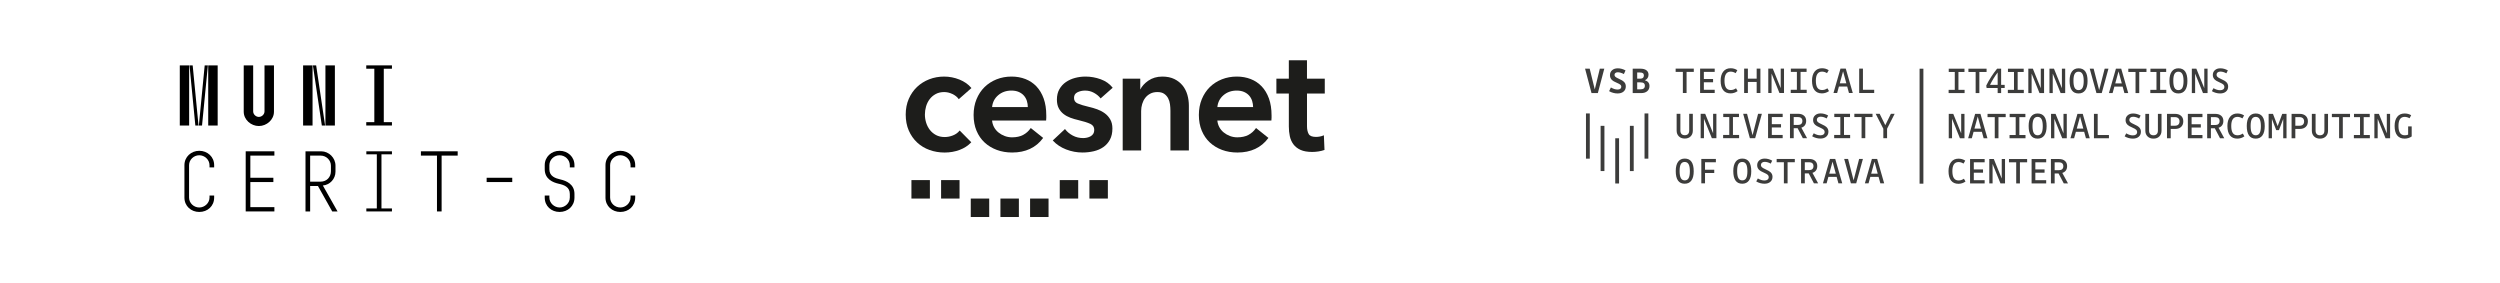 <?xml version="1.0" encoding="UTF-8"?><svg id="Vrstva_1" xmlns="http://www.w3.org/2000/svg" viewBox="0 0 401.439 45.41"><defs><style>.cls-1{isolation:isolate;}.cls-2{fill:#1d1d1b;}.cls-3{fill:#3c3c3b;}</style></defs><g class="cls-1"><path d="M28.87,10.497h1.503v9.656h-1.503v-9.656ZM30.429,10.497h.51l.938,9.656h-.51l-.938-9.656ZM32.87,10.497h.51l-.938,9.656h-.51l.938-9.656ZM33.435,10.497h1.518v9.656h-1.518v-9.656Z"/><path d="M40.653,10.497v7.38c0,.524.469.897.911.897s.91-.373.91-.897v-7.38h1.518v7.436c0,1.297-1.173,2.304-2.428,2.304s-2.428-1.007-2.428-2.304v-7.436h1.517Z"/><path d="M50.188,10.497v9.656h-1.518v-9.656h1.518ZM50.767,10.497l1.435,9.656h-.524l-1.435-9.656h.524ZM53.774,10.497v9.656h-1.518v-9.656h1.518Z"/><path d="M60.108,19.615v-8.58h-1.296v-.538h4.125v.538h-1.311v8.58h1.311v.538h-4.125v-.538h1.296Z"/></g><g class="cls-1"><path d="M29.615,31.731v-5.214c0-1.324,1.076-2.304,2.386-2.304,1.324,0,2.387.979,2.387,2.304v.358h-.745v-.345c0-.896-.786-1.601-1.642-1.601-.883,0-1.642.704-1.642,1.601v5.187c0,.896.759,1.6,1.642,1.6.855,0,1.642-.703,1.642-1.6v-.317h.745v.331c0,1.365-1.062,2.304-2.387,2.304-1.311,0-2.386-.938-2.386-2.304Z"/><path d="M39.453,24.296h4.607v.69h-3.862v3.559h3.697v.689h-3.697v4.028h3.862v.689h-4.607v-9.656Z"/><path d="M51.567,24.296c1.255,0,2.304,1.049,2.304,2.304v.966c0,1.173-.897,2.124-2.028,2.221l2.359,4.166h-.855l-2.29-4.083h-1.255v4.083h-.745v-9.656h2.511ZM53.14,27.482v-.868c0-.911-.759-1.628-1.642-1.628h-1.696v4.18h1.696c.924,0,1.642-.69,1.642-1.684Z"/><path d="M60.509,33.47v-8.69h-1.683v-.483h4.111v.483h-1.683v8.69h1.683v.482h-4.111v-.482h1.683Z"/><path d="M67.588,24.986v-.69h5.904v.69h-2.58v8.966h-.745v-8.966h-2.58Z"/><path d="M82.254,28.545v.689h-4.111v-.689h4.111Z"/><path d="M87.471,31.731v-.331h.745v.317c0,.896.786,1.6,1.655,1.6.855,0,1.627-.703,1.627-1.6v-.565c0-1.146-.938-1.463-1.821-1.655-.841-.193-2.207-.704-2.207-2.317v-.662c0-1.324,1.062-2.304,2.386-2.304s2.387.979,2.387,2.304v.358h-.745v-.345c0-.896-.786-1.601-1.642-1.601-.869,0-1.641.704-1.641,1.601v.648c0,1.131.952,1.448,1.793,1.642.911.206,2.235.744,2.235,2.316v.594c0,1.365-1.062,2.304-2.387,2.304s-2.386-.938-2.386-2.304Z"/><path d="M97.226,31.731v-5.214c0-1.324,1.076-2.304,2.386-2.304,1.324,0,2.386.979,2.386,2.304v.358h-.745v-.345c0-.896-.786-1.601-1.642-1.601-.883,0-1.641.704-1.641,1.601v5.187c0,.896.758,1.6,1.641,1.6.855,0,1.642-.703,1.642-1.6v-.317h.745v.331c0,1.365-1.062,2.304-2.386,2.304-1.31,0-2.386-.938-2.386-2.304Z"/></g><path class="cls-3" d="M315.466,14.427v.52h-2.564v-.52h.988v-2.871h-.97v-.526h2.528v.526h-.97v2.871h.987Z"/><path class="cls-3" d="M317.836,11.556v3.391h-.595v-3.391h-1.16v-.526h2.915v.526h-1.16Z"/><path class="cls-3" d="M321.334,14.131v.816h-.559v-.816h-1.773l-.06-.387c.21-.439.473-.904.788-1.393.315-.49.634-.93.955-1.321h.648v2.599h.571v.502h-.571ZM319.55,13.629h1.225v-1.995c-.234.31-.456.637-.666.979-.21.343-.397.681-.559,1.016Z"/><path class="cls-3" d="M324.975,14.427v.52h-2.564v-.52h.988v-2.871h-.97v-.526h2.528v.526h-.97v2.871h.987Z"/><path class="cls-3" d="M328.228,14.947h-.732l-1.267-3.125v3.125h-.529v-3.917h.726l1.273,3.131v-3.131h.529v3.917Z"/><path class="cls-3" d="M331.62,14.947h-.732l-1.267-3.125v3.125h-.529v-3.917h.726l1.273,3.131v-3.131h.529v3.917Z"/><path class="cls-3" d="M335.212,13.006c0,.649-.124,1.145-.372,1.487-.248.343-.606.514-1.074.514-.48,0-.84-.169-1.08-.508s-.36-.848-.36-1.529c0-.645.125-1.139.375-1.484.25-.345.605-.517,1.065-.517.484,0,.846.169,1.086.508.24.338.36.848.36,1.529ZM332.946,12.97c0,.516.066.895.199,1.136.133.242.34.363.622.363.286,0,.495-.119.628-.357.133-.238.199-.607.199-1.106,0-.508-.066-.883-.199-1.127-.133-.244-.342-.366-.628-.366s-.494.117-.625.351c-.131.234-.196.603-.196,1.106Z"/><path class="cls-3" d="M338.566,11.03l-1.077,3.917h-.851l-1.077-3.917h.625l.886,3.439.886-3.439h.607Z"/><path class="cls-3" d="M341.743,14.947h-.613l-.286-1.04h-1.327l-.286,1.04h-.589l1.124-3.917h.851l1.124,3.917ZM340.185,11.465l-.529,1.928h1.053l-.524-1.928Z"/><path class="cls-3" d="M343.511,11.556v3.391h-.595v-3.391h-1.16v-.526h2.915v.526h-1.16Z"/><path class="cls-3" d="M347.854,14.427v.52h-2.564v-.52h.988v-2.871h-.97v-.526h2.528v.526h-.97v2.871h.987Z"/><path class="cls-3" d="M351.244,13.006c0,.649-.124,1.145-.372,1.487-.248.343-.606.514-1.074.514-.48,0-.84-.169-1.08-.508s-.36-.848-.36-1.529c0-.645.125-1.139.375-1.484.25-.345.605-.517,1.065-.517.484,0,.846.169,1.086.508.24.338.36.848.36,1.529ZM348.977,12.97c0,.516.066.895.199,1.136.133.242.34.363.622.363.286,0,.495-.119.628-.357.133-.238.199-.607.199-1.106,0-.508-.066-.883-.199-1.127-.133-.244-.342-.366-.628-.366s-.494.117-.625.351c-.131.234-.196.603-.196,1.106Z"/><path class="cls-3" d="M354.482,14.947h-.732l-1.267-3.125v3.125h-.529v-3.917h.726l1.273,3.131v-3.131h.529v3.917Z"/><path class="cls-3" d="M357.787,13.901c0,.335-.117.602-.351.804s-.549.302-.946.302c-.222,0-.45-.032-.684-.097-.234-.065-.444-.155-.631-.272l.256-.478c.19.113.373.196.547.248.174.053.349.079.524.079.214,0,.381-.047.5-.142s.179-.231.179-.408c0-.129-.048-.244-.143-.345-.095-.101-.305-.221-.631-.363-.218-.097-.379-.175-.482-.236-.103-.06-.19-.123-.262-.187-.115-.105-.2-.221-.256-.347-.055-.127-.083-.269-.083-.426,0-.314.111-.57.333-.768.222-.197.513-.296.874-.296.21,0,.416.028.619.085.202.057.399.139.589.248l-.238.477c-.174-.097-.341-.168-.5-.214s-.313-.07-.464-.07c-.191,0-.34.046-.449.139-.109.093-.164.216-.164.369,0,.129.049.243.146.341.097.099.308.221.634.366.214.101.373.18.476.239.103.058.19.12.262.184.119.105.206.221.262.347.056.127.083.267.083.42Z"/><path class="cls-3" d="M315.448,22.2h-.732l-1.267-3.125v3.125h-.529v-3.917h.726l1.273,3.131v-3.131h.529v3.917Z"/><path class="cls-3" d="M319.137,22.2h-.613l-.286-1.04h-1.327l-.286,1.04h-.589l1.124-3.917h.851l1.124,3.917ZM317.578,18.719l-.529,1.928h1.053l-.524-1.928Z"/><path class="cls-3" d="M320.905,18.809v3.391h-.595v-3.391h-1.16v-.526h2.915v.526h-1.16Z"/><path class="cls-3" d="M325.247,21.681v.52h-2.564v-.52h.988v-2.871h-.97v-.526h2.528v.526h-.97v2.871h.987Z"/><path class="cls-3" d="M328.637,20.26c0,.649-.124,1.145-.372,1.487-.248.343-.606.514-1.074.514-.48,0-.84-.169-1.08-.508s-.36-.848-.36-1.529c0-.645.125-1.139.375-1.484.25-.345.605-.517,1.065-.517.484,0,.846.169,1.086.508.24.338.36.848.36,1.529ZM326.371,20.224c0,.516.066.895.199,1.136.133.242.34.363.622.363.286,0,.495-.119.628-.357.133-.238.199-.607.199-1.106,0-.508-.066-.883-.199-1.127-.133-.244-.342-.366-.628-.366s-.494.117-.625.351c-.131.234-.196.603-.196,1.106Z"/><path class="cls-3" d="M331.875,22.2h-.732l-1.267-3.125v3.125h-.529v-3.917h.726l1.273,3.131v-3.131h.529v3.917Z"/><path class="cls-3" d="M335.564,22.2h-.613l-.286-1.04h-1.327l-.286,1.04h-.589l1.124-3.917h.851l1.124,3.917ZM334.006,18.719l-.529,1.928h1.053l-.524-1.928Z"/><path class="cls-3" d="M336.837,21.681h1.808v.52h-2.409v-3.917h.601v3.397Z"/><path class="cls-3" d="M343.779,21.155c0,.335-.117.602-.351.804s-.549.302-.946.302c-.222,0-.45-.032-.684-.097-.234-.065-.444-.155-.631-.272l.256-.478c.19.113.373.196.547.248.174.053.349.079.524.079.214,0,.381-.047.5-.142s.179-.231.179-.408c0-.129-.048-.244-.143-.345-.095-.101-.305-.221-.631-.363-.218-.097-.379-.175-.482-.236-.103-.06-.19-.123-.262-.187-.115-.105-.2-.221-.256-.347-.055-.127-.083-.269-.083-.426,0-.314.111-.57.333-.768.222-.197.513-.296.874-.296.21,0,.416.028.619.085.202.057.399.139.589.248l-.238.477c-.174-.097-.341-.168-.5-.214s-.313-.07-.464-.07c-.191,0-.34.046-.449.139-.109.093-.164.216-.164.369,0,.129.049.243.146.341.097.099.308.221.634.366.214.101.373.18.476.239.103.058.19.12.262.184.119.105.206.221.262.347.056.127.083.267.083.42Z"/><path class="cls-3" d="M345.799,21.723c.226,0,.4-.065.524-.193.123-.129.184-.312.184-.55v-2.696h.583v2.696c0,.387-.118.697-.354.931-.236.234-.548.351-.937.351-.393,0-.709-.117-.949-.351-.24-.234-.36-.544-.36-.931v-2.696h.601v2.696c0,.238.061.421.184.55.123.129.298.193.524.193Z"/><path class="cls-3" d="M348.566,20.707v1.493h-.601v-3.917h1.303c.401,0,.72.106.958.317s.357.503.357.873c0,.391-.118.694-.354.91s-.556.323-.961.323h-.702ZM349.976,19.486c0-.214-.065-.38-.193-.499-.129-.119-.306-.178-.532-.178h-.684v1.378h.684c.234,0,.414-.061.538-.181.125-.121.188-.294.188-.52Z"/><path class="cls-3" d="M351.918,21.681h1.743v.52h-2.344v-3.917h2.344v.526h-1.743v1.142h1.481v.526h-1.481v1.203Z"/><path class="cls-3" d="M355.019,20.599v1.602h-.601v-3.917h1.315c.393,0,.705.101.937.302.232.202.348.48.348.834,0,.278-.066.511-.199.698-.133.187-.324.319-.574.396l.916,1.686h-.678l-.839-1.602h-.625ZM356.411,19.432c0-.197-.061-.351-.181-.459-.121-.109-.289-.163-.503-.163h-.708v1.263h.708c.218,0,.387-.055.506-.166s.178-.269.178-.475Z"/><path class="cls-3" d="M359.261,22.261c-.52,0-.915-.173-1.187-.52-.272-.347-.408-.852-.408-1.517,0-.625.142-1.114.425-1.469.284-.355.675-.532,1.175-.532.202,0,.391.025.565.076.174.05.347.13.517.239l-.273.477c-.135-.085-.269-.147-.402-.188-.133-.04-.265-.06-.396-.06-.329,0-.577.122-.744.366s-.25.607-.25,1.091c0,.504.081.879.244,1.127s.412.372.749.372c.155,0,.295-.02.422-.061.127-.04.273-.113.44-.217l.256.447c-.167.121-.347.213-.541.275-.194.062-.393.094-.595.094Z"/><path class="cls-3" d="M363.662,20.26c0,.649-.124,1.145-.372,1.487-.248.343-.606.514-1.074.514-.48,0-.84-.169-1.08-.508-.24-.339-.36-.848-.36-1.529,0-.645.125-1.139.375-1.484.25-.345.605-.517,1.065-.517.484,0,.846.169,1.086.508.24.338.36.848.36,1.529ZM361.396,20.224c0,.516.066.895.199,1.136s.34.363.622.363c.286,0,.495-.119.628-.357.133-.238.199-.607.199-1.106,0-.508-.066-.883-.199-1.127-.133-.244-.342-.366-.628-.366s-.493.117-.625.351c-.131.234-.196.603-.196,1.106Z"/><path class="cls-3" d="M364.816,19.106v3.095h-.529v-3.917h.696l.75,1.971.737-1.971h.69v3.917h-.53v-3.095l-.69,1.795h-.434l-.69-1.795Z"/><path class="cls-3" d="M368.573,20.707v1.493h-.601v-3.917h1.303c.401,0,.72.106.958.317s.357.503.357.873c0,.391-.118.694-.354.91-.236.216-.556.323-.961.323h-.702ZM369.983,19.486c0-.214-.065-.38-.193-.499-.129-.119-.306-.178-.532-.178h-.684v1.378h.684c.234,0,.414-.061.538-.181s.188-.294.188-.52Z"/><path class="cls-3" d="M372.535,21.723c.226,0,.4-.065.524-.193.123-.129.184-.312.184-.55v-2.696h.583v2.696c0,.387-.118.697-.354.931-.236.234-.548.351-.937.351-.393,0-.709-.117-.949-.351-.24-.234-.36-.544-.36-.931v-2.696h.601v2.696c0,.238.062.421.185.55.123.129.297.193.523.193Z"/><path class="cls-3" d="M376.197,18.809v3.391h-.595v-3.391h-1.16v-.526h2.915v.526h-1.16Z"/><path class="cls-3" d="M380.54,21.681v.52h-2.564v-.52h.988v-2.871h-.97v-.526h2.528v.526h-.969v2.871h.987Z"/><path class="cls-3" d="M383.793,22.2h-.731l-1.267-3.125v3.125h-.53v-3.917h.726l1.273,3.131v-3.131h.529v3.917Z"/><path class="cls-3" d="M386.135,22.261c-.527,0-.929-.172-1.204-.517-.276-.344-.414-.851-.414-1.52,0-.633.141-1.124.422-1.475.281-.351.676-.526,1.183-.526.199,0,.382.022.554.067.17.044.337.115.5.211l-.262.49c-.123-.072-.251-.128-.383-.166-.133-.038-.265-.057-.396-.057-.337,0-.588.12-.752.36-.165.24-.247.606-.247,1.097,0,.504.083.879.25,1.127s.42.372.761.372c.103,0,.197-.008.282-.024.085-.016.172-.042.259-.079v-1.324h.571v1.614c-.155.109-.331.195-.53.257-.198.062-.397.094-.595.094Z"/><path class="cls-3" d="M314.479,29.515c-.52,0-.915-.173-1.187-.52-.272-.347-.408-.852-.408-1.517,0-.625.142-1.114.425-1.469.284-.355.675-.532,1.175-.532.202,0,.391.025.565.076.175.05.347.13.518.239l-.274.477c-.135-.085-.269-.147-.402-.188-.133-.04-.265-.06-.396-.06-.329,0-.577.122-.744.366s-.25.607-.25,1.091c0,.504.081.879.244,1.127s.412.372.749.372c.155,0,.295-.02.422-.061.127-.04.274-.113.44-.217l.256.447c-.167.121-.347.213-.541.275-.194.062-.393.094-.595.094Z"/><path class="cls-3" d="M316.944,28.934h1.743v.52h-2.344v-3.917h2.344v.526h-1.743v1.142h1.481v.526h-1.481v1.203Z"/><path class="cls-3" d="M321.96,29.454h-.732l-1.267-3.125v3.125h-.529v-3.917h.726l1.273,3.131v-3.131h.529v3.917Z"/><path class="cls-3" d="M324.349,26.063v3.391h-.595v-3.391h-1.16v-.526h2.915v.526h-1.16Z"/><path class="cls-3" d="M326.826,28.934h1.743v.52h-2.344v-3.917h2.344v.526h-1.743v1.142h1.481v.526h-1.481v1.203Z"/><path class="cls-3" d="M329.928,27.852v1.602h-.601v-3.917h1.315c.393,0,.705.101.937.302.232.202.348.48.348.834,0,.278-.066.511-.199.698-.133.187-.324.319-.574.396l.916,1.686h-.678l-.839-1.602h-.625ZM331.32,26.685c0-.197-.061-.351-.181-.459-.121-.109-.289-.163-.503-.163h-.708v1.263h.708c.218,0,.387-.055.506-.166s.178-.269.178-.475Z"/><rect class="cls-3" x="308.237" y="11.032" width=".612" height="18.462"/><rect class="cls-3" x="254.668" y="18.216" width=".612" height="7.26"/><rect class="cls-3" x="261.721" y="20.206" width=".612" height="7.264"/><rect class="cls-3" x="264.072" y="18.216" width=".612" height="7.26"/><rect class="cls-3" x="259.37" y="22.202" width=".612" height="7.261"/><rect class="cls-3" x="257.019" y="20.206" width=".612" height="7.261"/><path class="cls-3" d="M257.61,11.03l-1.035,3.917h-1.017l-1.035-3.917h.744l.815,3.331.809-3.331h.72Z"/><path class="cls-3" d="M261.066,13.871c0,.347-.119.622-.357.828s-.561.308-.97.308c-.226,0-.46-.032-.702-.097-.242-.065-.46-.155-.654-.272l.286-.593c.194.113.38.196.556.251.176.054.352.082.526.082.186,0,.331-.039.434-.118s.155-.192.155-.342c0-.113-.044-.212-.131-.299-.087-.087-.282-.194-.583-.323-.226-.097-.392-.176-.497-.239-.105-.062-.195-.128-.271-.196-.115-.105-.2-.223-.256-.354-.055-.131-.083-.277-.083-.438,0-.326.115-.591.345-.795.23-.203.533-.305.91-.305.218,0,.432.029.642.088.21.058.41.142.601.251l-.262.586c-.182-.097-.354-.169-.515-.217s-.316-.072-.467-.072c-.163,0-.291.038-.384.115s-.14.177-.14.302c0,.113.045.214.134.302.089.089.286.202.592.339.218.101.379.181.482.242.103.06.19.125.262.193.119.101.206.216.262.344.055.129.083.272.083.429Z"/><path class="cls-3" d="M262.172,11.03h1.267c.397,0,.708.085.934.254.226.169.339.407.339.713,0,.206-.05.385-.152.538-.101.153-.245.27-.431.351.242.072.425.186.55.342.125.155.187.347.187.577,0,.355-.12.634-.36.837s-.562.305-.967.305h-1.368v-3.917ZM263.969,12.112c0-.161-.051-.28-.152-.357-.101-.076-.257-.115-.467-.115h-.458v.997h.458c.206,0,.361-.044.464-.133.103-.088.155-.22.155-.393ZM264.123,13.768c0-.189-.058-.327-.175-.414-.117-.087-.303-.13-.556-.13h-.5v1.118h.535c.234,0,.408-.047.523-.142.115-.095.173-.239.173-.432Z"/><path class="cls-3" d="M270.822,11.544v3.391h-.595v-3.391h-1.16v-.526h2.915v.526h-1.16Z"/><path class="cls-3" d="M273.597,14.415h1.743v.52h-2.344v-3.917h2.344v.526h-1.743v1.142h1.481v.526h-1.481v1.203Z"/><path class="cls-3" d="M277.887,14.995c-.52,0-.915-.173-1.187-.52-.272-.347-.408-.852-.408-1.517,0-.625.142-1.114.425-1.469.284-.355.675-.532,1.175-.532.202,0,.39.025.565.076.175.05.347.13.518.239l-.274.477c-.135-.085-.269-.147-.402-.188-.133-.04-.264-.06-.396-.06-.329,0-.577.122-.743.366s-.25.607-.25,1.091c0,.504.081.879.244,1.127.162.248.412.372.749.372.155,0,.295-.02.422-.061.127-.04.274-.113.44-.217l.255.447c-.167.121-.347.213-.541.275s-.393.094-.595.094Z"/><path class="cls-3" d="M280.668,13.157v1.777h-.601v-3.917h.601v1.614h1.41v-1.614h.601v3.917h-.601v-1.777h-1.41Z"/><path class="cls-3" d="M286.469,14.935h-.732l-1.267-3.125v3.125h-.529v-3.917h.726l1.273,3.131v-3.131h.529v3.917Z"/><path class="cls-3" d="M290.112,14.415v.52h-2.564v-.52h.988v-2.871h-.97v-.526h2.528v.526h-.969v2.871h.987Z"/><path class="cls-3" d="M292.559,14.995c-.52,0-.915-.173-1.187-.52-.272-.347-.408-.852-.408-1.517,0-.625.142-1.114.425-1.469.284-.355.675-.532,1.175-.532.202,0,.391.025.565.076.174.05.347.13.517.239l-.273.477c-.135-.085-.269-.147-.402-.188-.133-.04-.265-.06-.396-.06-.329,0-.577.122-.744.366s-.25.607-.25,1.091c0,.504.081.879.244,1.127.163.248.412.372.75.372.155,0,.295-.02.422-.061.127-.04.273-.113.44-.217l.256.447c-.167.121-.347.213-.541.275-.195.062-.393.094-.595.094Z"/><path class="cls-3" d="M297.512,14.935h-.613l-.286-1.04h-1.326l-.286,1.04h-.589l1.124-3.917h.851l1.124,3.917ZM295.953,11.453l-.529,1.928h1.053l-.524-1.928Z"/><path class="cls-3" d="M299.142,14.415h1.808v.52h-2.409v-3.917h.601v3.397Z"/><path class="cls-3" d="M270.536,21.711c.226,0,.4-.065.523-.193.123-.129.185-.312.185-.55v-2.696h.583v2.696c0,.387-.118.697-.354.931-.236.234-.548.351-.937.351-.393,0-.709-.117-.949-.351-.24-.234-.36-.544-.36-.931v-2.696h.601v2.696c0,.238.061.421.184.55.123.129.298.193.524.193Z"/><path class="cls-3" d="M275.613,22.188h-.732l-1.267-3.125v3.125h-.529v-3.917h.726l1.273,3.131v-3.131h.529v3.917Z"/><path class="cls-3" d="M279.256,21.668v.52h-2.564v-.52h.988v-2.871h-.97v-.526h2.528v.526h-.97v2.871h.988Z"/><path class="cls-3" d="M282.914,18.271l-1.077,3.917h-.851l-1.077-3.917h.625l.886,3.439.886-3.439h.607Z"/><path class="cls-3" d="M284.509,21.668h1.743v.52h-2.344v-3.917h2.344v.526h-1.743v1.142h1.481v.526h-1.481v1.203Z"/><path class="cls-3" d="M288.027,20.587v1.602h-.601v-3.917h1.315c.393,0,.705.101.937.302.232.202.348.48.348.834,0,.278-.066.511-.199.698-.133.187-.324.319-.574.396l.916,1.686h-.678l-.839-1.602h-.625ZM289.418,19.42c0-.197-.061-.351-.181-.459-.121-.109-.289-.163-.503-.163h-.708v1.263h.708c.218,0,.387-.055.506-.166.119-.111.178-.269.178-.475Z"/><path class="cls-3" d="M293.6,21.143c0,.335-.117.602-.351.804-.234.202-.549.302-.946.302-.222,0-.45-.032-.684-.097-.234-.065-.444-.155-.631-.272l.256-.478c.19.113.372.196.547.248.174.053.349.079.523.079.214,0,.381-.047.5-.142.119-.095.179-.231.179-.408,0-.129-.048-.244-.143-.345-.095-.101-.305-.221-.631-.363-.218-.097-.379-.175-.482-.236-.103-.06-.19-.123-.261-.187-.115-.105-.201-.221-.256-.347-.056-.127-.083-.269-.083-.426,0-.314.111-.57.333-.768.222-.197.513-.296.874-.296.21,0,.416.028.619.085.202.057.399.139.589.248l-.238.477c-.174-.097-.341-.168-.499-.214-.159-.046-.313-.07-.464-.07-.191,0-.34.046-.449.139-.109.093-.164.216-.164.369,0,.129.049.243.146.341.097.099.309.221.634.366.214.101.372.18.476.239.103.058.19.12.261.184.119.105.206.221.262.347s.083.267.083.42Z"/><path class="cls-3" d="M297.088,21.668v.52h-2.564v-.52h.988v-2.871h-.97v-.526h2.528v.526h-.969v2.871h.987Z"/><path class="cls-3" d="M299.519,18.797v3.391h-.595v-3.391h-1.16v-.526h2.915v.526h-1.16Z"/><path class="cls-3" d="M303.018,20.671v1.517h-.601v-1.517l-1.231-2.4h.642l.904,1.832.898-1.832h.607l-1.219,2.4Z"/><path class="cls-3" d="M271.97,27.501c0,.649-.124,1.145-.372,1.487-.248.343-.605.514-1.074.514-.48,0-.84-.169-1.08-.508-.24-.339-.36-.848-.36-1.529,0-.645.125-1.139.375-1.484.25-.345.605-.517,1.065-.517.484,0,.846.169,1.085.508.24.338.36.848.36,1.529ZM269.703,27.465c0,.516.066.895.199,1.136.133.242.34.363.622.363.285,0,.495-.119.628-.357s.199-.607.199-1.106c0-.508-.066-.883-.199-1.127s-.342-.366-.628-.366-.494.117-.625.351c-.131.234-.196.603-.196,1.106Z"/><path class="cls-3" d="M273.786,27.78v1.662h-.595v-3.917h2.338v.526h-1.743v1.203h1.481v.526h-1.481Z"/><path class="cls-3" d="M281.21,27.501c0,.649-.124,1.145-.372,1.487-.248.343-.606.514-1.074.514-.48,0-.84-.169-1.08-.508-.24-.339-.36-.848-.36-1.529,0-.645.125-1.139.375-1.484.25-.345.605-.517,1.065-.517.484,0,.846.169,1.086.508.24.338.36.848.36,1.529ZM278.943,27.465c0,.516.066.895.199,1.136s.34.363.622.363c.286,0,.495-.119.628-.357.133-.238.199-.607.199-1.106,0-.508-.066-.883-.199-1.127-.133-.244-.342-.366-.628-.366s-.493.117-.625.351c-.131.234-.196.603-.196,1.106Z"/><path class="cls-3" d="M284.621,28.396c0,.335-.117.602-.351.804-.234.202-.549.302-.946.302-.222,0-.45-.032-.684-.097-.234-.065-.444-.155-.631-.272l.256-.478c.19.113.372.196.547.248.174.053.349.079.523.079.214,0,.381-.047.5-.142.119-.095.179-.231.179-.408,0-.129-.048-.244-.143-.345-.095-.101-.305-.221-.631-.363-.218-.097-.379-.175-.482-.236-.103-.06-.19-.123-.261-.187-.115-.105-.201-.221-.256-.347-.056-.127-.083-.269-.083-.426,0-.314.111-.57.333-.768.222-.197.513-.296.874-.296.21,0,.416.028.619.085.202.057.399.139.589.248l-.238.477c-.174-.097-.341-.168-.499-.214-.159-.046-.313-.07-.464-.07-.191,0-.34.046-.449.139-.109.093-.164.216-.164.369,0,.129.049.243.146.341.097.099.309.221.634.366.214.101.372.18.476.239.103.058.19.12.261.184.119.105.206.221.262.347s.083.267.083.42Z"/><path class="cls-3" d="M287.042,26.051v3.391h-.595v-3.391h-1.16v-.526h2.915v.526h-1.16Z"/><path class="cls-3" d="M289.808,27.84v1.602h-.601v-3.917h1.314c.393,0,.705.101.937.302.232.202.348.48.348.834,0,.278-.066.511-.199.698-.133.187-.324.319-.574.396l.916,1.686h-.678l-.839-1.602h-.625ZM291.2,26.673c0-.197-.061-.351-.182-.459s-.288-.163-.502-.163h-.708v1.263h.708c.218,0,.387-.055.505-.166.119-.111.179-.269.179-.475Z"/><path class="cls-3" d="M295.82,29.442h-.613l-.286-1.04h-1.326l-.286,1.04h-.589l1.124-3.917h.851l1.124,3.917ZM294.262,25.96l-.529,1.928h1.053l-.524-1.928Z"/><path class="cls-3" d="M299.137,25.525l-1.077,3.917h-.851l-1.077-3.917h.625l.886,3.439.886-3.439h.607Z"/><path class="cls-3" d="M302.552,29.442h-.613l-.285-1.04h-1.327l-.285,1.04h-.589l1.124-3.917h.851l1.124,3.917ZM300.994,25.96l-.529,1.928h1.053l-.523-1.928Z"/><path class="cls-2" d="M212.726,15.02v-2.391h-2.858v-2.954h-2.914l.002,2.954h-2v2.391h2v5.278c0,.558.052,1.086.156,1.57.104.49.3.929.58,1.306.281.378.669.68,1.152.898.481.216,1.113.326,1.878.326.317,0,.656-.028,1.008-.084.351-.056.658-.133.915-.228l.036-.014-.1-2.355-.072.032c-.171.078-.366.137-.582.175-.217.039-.422.059-.609.059-.611,0-1.008-.158-1.179-.472-.177-.323-.267-.739-.267-1.236v-5.254h2.856Z"/><path class="cls-2" d="M159.305,17.198c.073-.765.397-1.402.964-1.894.582-.505,1.304-.76,2.142-.76.45,0,.848.074,1.18.221.332.147.61.346.826.593.215.247.376.537.477.861.096.311.146.639.151.978h-5.742ZM166.425,13.871c-.496-.52-1.091-.916-1.769-1.179-.678-.263-1.425-.397-2.221-.397-.859,0-1.67.149-2.411.444-.741.295-1.392.715-1.934,1.249-.541.534-.974,1.188-1.285,1.945-.311.757-.468,1.608-.468,2.531,0,.938.157,1.79.468,2.531.31.741.747,1.376,1.298,1.887.55.51,1.209.91,1.957,1.189.748.279,1.579.42,2.47.42,2.15,0,3.813-.776,4.945-2.306l.03-.041-1.989-1.591-.032.047c-.311.451-.714.81-1.195,1.066-.482.257-1.083.386-1.784.386-.404,0-.798-.071-1.171-.211-.374-.14-.713-.334-1.009-.574-.296-.241-.535-.532-.712-.864-.17-.317-.274-.671-.31-1.052h8.675l.006-.047c.016-.129.024-.259.024-.388v-.38c0-1.032-.141-1.947-.42-2.719-.279-.773-.671-1.428-1.165-1.947"/><path class="cls-2" d="M149.282,15.927c.256-.341.583-.621.971-.83.387-.209.843-.315,1.355-.315.449,0,.898.106,1.333.316.434.209.763.472.979.78l.034.049,1.996-1.753.039-.034-.033-.04c-.465-.56-1.1-1.005-1.89-1.324-.789-.318-1.617-.48-2.459-.48s-1.647.145-2.387.432c-.741.286-1.399.699-1.958,1.225-.559.527-1.007,1.173-1.333,1.921-.327.749-.493,1.597-.493,2.52,0,.956.166,1.819.493,2.568.326.748.778,1.395,1.345,1.922.565.526,1.236.93,1.993,1.201.756.27,1.566.407,2.41.407.859,0,1.67-.141,2.411-.42.742-.279,1.361-.68,1.841-1.191l.035-.038-1.821-1.846-.042-.042-.037.046c-.264.325-.617.576-1.05.746-.435.171-.877.258-1.313.258-.528,0-.997-.105-1.391-.315-.396-.21-.731-.489-.995-.83-.265-.343-.466-.734-.598-1.161-.133-.429-.2-.868-.2-1.305s.063-.877.188-1.306c.124-.427.318-.818.574-1.161"/><path class="cls-2" d="M189.904,13.744c-.345-.433-.792-.786-1.327-1.05-.537-.264-1.19-.398-1.939-.398-.863,0-1.623.224-2.256.664-.59.411-1.021.887-1.284,1.417v-1.748h-2.82v11.529h2.962v-6.336c0-.374.056-.75.165-1.116.108-.364.269-.691.479-.971.209-.279.48-.51.804-.687.325-.177.717-.267,1.165-.267s.809.093,1.077.276c.269.184.483.422.637.707.155.286.257.613.304.969.047.36.071.71.071,1.04v6.383h2.962v-7.193c0-.588-.081-1.17-.24-1.728-.16-.559-.415-1.062-.759-1.494"/><path class="cls-2" d="M173.002,14.824c.371-.186.788-.28,1.238-.28.512,0,.992.122,1.426.362.435.241.782.529,1.03.854l.035.045,1.937-1.713-.031-.039c-.465-.592-1.102-1.039-1.892-1.326-.788-.286-1.607-.432-2.434-.432-.573,0-1.138.073-1.679.216-.543.144-1.037.367-1.468.662-.433.296-.787.683-1.051,1.148-.265.466-.4,1.027-.4,1.668,0,.546.098,1.011.292,1.381.193.371.454.685.776.934.32.248.689.451,1.097.603.405.151.827.276,1.256.371.863.204,1.52.411,1.952.616.42.198.624.517.624.975,0,.242-.053.449-.158.614-.106.166-.248.301-.422.399-.177.1-.372.174-.58.22-.209.046-.417.07-.619.07-.608,0-1.168-.134-1.665-.398-.498-.265-.909-.604-1.22-1.009l-.036-.047-1.961,1.837.036.039c.559.607,1.27,1.079,2.114,1.405.844.326,1.723.492,2.613.492.62,0,1.228-.069,1.809-.203.583-.135,1.101-.358,1.541-.663.442-.305.799-.707,1.064-1.196.265-.49.399-1.095.399-1.798,0-.562-.115-1.047-.341-1.443-.225-.393-.522-.728-.883-.992-.36-.263-.764-.478-1.204-.637-.437-.159-.875-.288-1.303-.383-.802-.189-1.419-.375-1.835-.556-.403-.175-.599-.466-.599-.891s.177-.722.542-.904"/><path class="cls-2" d="M195.477,17.198c.073-.765.397-1.402.964-1.894.582-.505,1.304-.76,2.143-.76.45,0,.848.074,1.18.221.332.147.61.346.826.593.215.247.376.537.477.861.096.311.147.639.152.978h-5.742ZM202.597,13.871c-.496-.52-1.091-.916-1.769-1.179-.678-.263-1.425-.397-2.221-.397-.859,0-1.67.149-2.411.444-.741.295-1.391.715-1.934,1.249-.541.534-.974,1.188-1.285,1.945-.311.757-.468,1.608-.468,2.531,0,.938.157,1.79.468,2.531.31.741.747,1.376,1.298,1.887.55.51,1.209.91,1.957,1.189.748.279,1.579.42,2.47.42,2.15,0,3.813-.776,4.945-2.306l.03-.041-1.989-1.591-.032.047c-.312.451-.714.81-1.195,1.066-.482.257-1.083.386-1.784.386-.404,0-.798-.071-1.171-.211-.374-.14-.713-.334-1.008-.574-.296-.241-.535-.532-.712-.864-.17-.317-.274-.671-.311-1.052h8.676l.006-.047c.016-.129.024-.259.024-.388v-.38c0-1.032-.141-1.947-.42-2.719-.279-.773-.671-1.428-1.165-1.947"/><rect class="cls-2" x="174.933" y="28.919" width="2.963" height="2.964"/><rect class="cls-2" x="170.17" y="28.919" width="2.963" height="2.964"/><rect class="cls-2" x="165.407" y="31.883" width="2.963" height="2.964"/><rect class="cls-2" x="160.644" y="31.883" width="2.963" height="2.964"/><rect class="cls-2" x="155.88" y="31.883" width="2.963" height="2.964"/><rect class="cls-2" x="146.354" y="28.919" width="2.963" height="2.964"/><rect class="cls-2" x="151.117" y="28.919" width="2.963" height="2.964"/></svg>